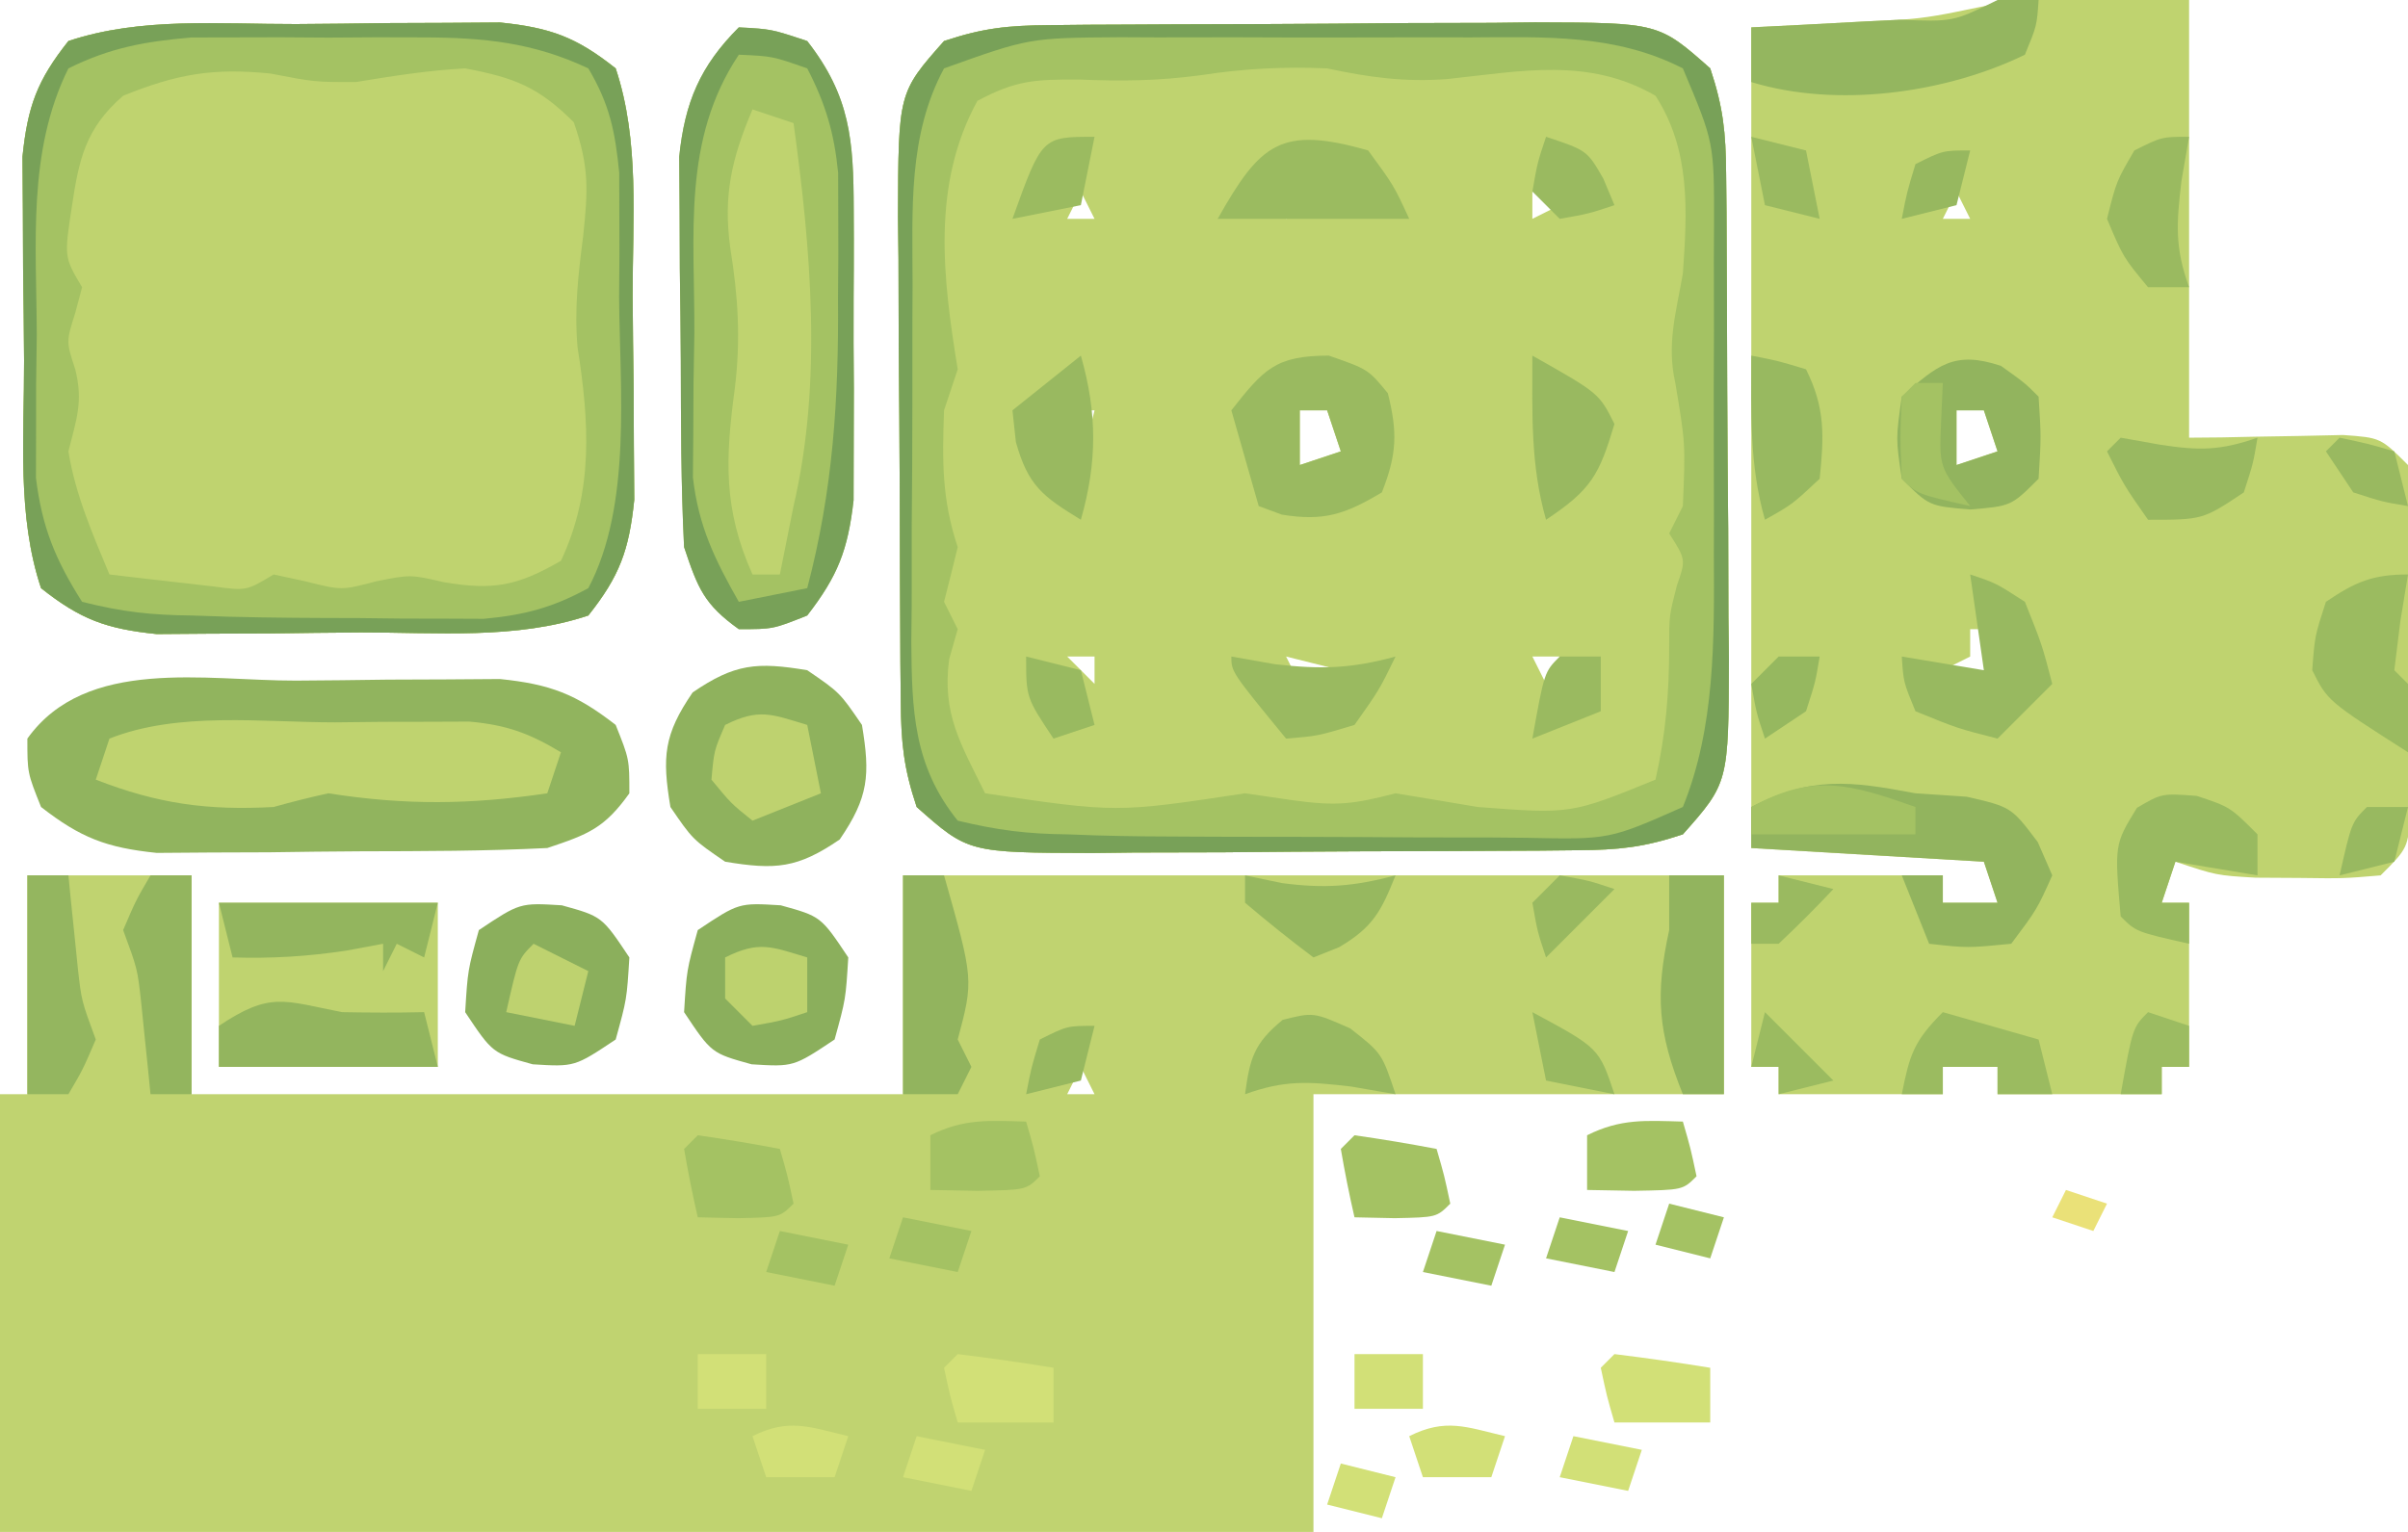 <?xml version="1.0" encoding="UTF-8"?>
<svg version="1.1" xmlns="http://www.w3.org/2000/svg" width="176" height="112">
<path d="M0 0 C3.96 0 7.92 0 12 0 C12 5.28 12 10.56 12 16 C29.16 16 46.32 16 64 16 C64 10.72 64 5.44 64 0 C84 0 104 0 124 0 C124 5.28 124 10.56 124 16 C114 16 104 16 94 16 C94 26.56 94 37.12 94 48 C62.32 48 30.64 48 -2 48 C-2 37.44 -2 26.88 -2 16 C-1.34 16 -0.68 16 0 16 C0 10.72 0 5.44 0 0 Z M77 14 C76.67 14.66 76.34 15.32 76 16 C76.66 16 77.32 16 78 16 C77.67 15.34 77.34 14.68 77 14 Z " fill="#C0D370" transform="translate(2,64)"/>
<path d="M0 0 C1.417 -0.014 1.417 -0.014 2.863 -0.029 C4.391 -0.035 4.391 -0.035 5.95 -0.042 C6.999 -0.048 8.048 -0.053 9.129 -0.059 C11.35 -0.069 13.571 -0.075 15.792 -0.079 C19.187 -0.089 22.582 -0.12 25.977 -0.151 C28.135 -0.158 30.292 -0.163 32.45 -0.167 C33.464 -0.179 34.479 -0.192 35.525 -0.204 C44.564 -0.176 44.564 -0.176 48.333 3.161 C49.287 6.024 49.469 7.855 49.494 10.829 C49.503 11.773 49.513 12.718 49.523 13.691 C49.527 14.71 49.531 15.729 49.536 16.778 C49.541 17.828 49.547 18.877 49.553 19.958 C49.562 22.179 49.569 24.4 49.573 26.621 C49.582 30.016 49.613 33.411 49.645 36.806 C49.652 38.963 49.657 41.121 49.661 43.278 C49.673 44.293 49.685 45.308 49.698 46.353 C49.67 55.393 49.67 55.393 46.333 59.161 C43.47 60.115 41.639 60.298 38.665 60.322 C37.248 60.337 37.248 60.337 35.803 60.351 C34.784 60.356 33.765 60.36 32.715 60.364 C31.141 60.373 31.141 60.373 29.536 60.382 C27.315 60.391 25.094 60.398 22.873 60.401 C19.478 60.411 16.083 60.442 12.688 60.474 C10.53 60.48 8.373 60.485 6.215 60.489 C4.693 60.508 4.693 60.508 3.14 60.527 C-5.899 60.498 -5.899 60.498 -9.667 57.161 C-10.622 54.299 -10.804 52.467 -10.829 49.494 C-10.843 48.077 -10.843 48.077 -10.858 46.631 C-10.862 45.612 -10.866 44.594 -10.871 43.544 C-10.876 42.495 -10.882 41.445 -10.888 40.364 C-10.897 38.143 -10.904 35.923 -10.908 33.702 C-10.917 30.306 -10.948 26.912 -10.98 23.517 C-10.987 21.359 -10.992 19.202 -10.996 17.044 C-11.008 16.029 -11.02 15.014 -11.033 13.969 C-11.004 4.929 -11.004 4.929 -7.667 1.161 C-4.805 0.207 -2.974 0.024 0 0 Z M2.333 12.161 C2.003 12.821 1.673 13.481 1.333 14.161 C1.993 14.161 2.653 14.161 3.333 14.161 C3.003 13.501 2.673 12.841 2.333 12.161 Z M18.333 12.161 C18.003 12.821 17.673 13.481 17.333 14.161 C18.653 13.831 19.973 13.501 21.333 13.161 C20.343 12.831 19.353 12.501 18.333 12.161 Z M35.333 12.161 C35.333 12.821 35.333 13.481 35.333 14.161 C35.993 13.831 36.653 13.501 37.333 13.161 C36.673 12.831 36.013 12.501 35.333 12.161 Z M2.333 28.161 C2.333 29.481 2.333 30.801 2.333 32.161 C2.663 30.841 2.993 29.521 3.333 28.161 C3.003 28.161 2.673 28.161 2.333 28.161 Z M18.333 28.161 C18.333 29.481 18.333 30.801 18.333 32.161 C19.323 31.831 20.313 31.501 21.333 31.161 C21.003 30.171 20.673 29.181 20.333 28.161 C19.673 28.161 19.013 28.161 18.333 28.161 Z M35.333 28.161 C35.663 29.481 35.993 30.801 36.333 32.161 C36.333 30.841 36.333 29.521 36.333 28.161 C36.003 28.161 35.673 28.161 35.333 28.161 Z M1.333 46.161 C1.993 46.821 2.653 47.481 3.333 48.161 C3.333 47.501 3.333 46.841 3.333 46.161 C2.673 46.161 2.013 46.161 1.333 46.161 Z M17.333 46.161 C17.663 46.821 17.993 47.481 18.333 48.161 C19.323 47.831 20.313 47.501 21.333 47.161 C20.013 46.831 18.693 46.501 17.333 46.161 Z M35.333 46.161 C35.663 46.821 35.993 47.481 36.333 48.161 C36.663 47.501 36.993 46.841 37.333 46.161 C36.673 46.161 36.013 46.161 35.333 46.161 Z " fill="#BFD36F" transform="translate(76.667,1.839)"/>
<path d="M0 0 C1.932 0.017 1.932 0.017 3.902 0.035 C5.193 0.044 6.483 0.053 7.812 0.062 C8.812 0.074 9.811 0.086 10.84 0.098 C10.84 10.764 10.84 21.431 10.84 32.098 C12.423 32.098 14.007 32.068 15.59 32.027 C16.662 32.009 17.735 31.991 18.84 31.973 C20.449 31.938 20.449 31.938 22.09 31.902 C24.84 32.098 24.84 32.098 26.84 34.098 C27.035 36.777 27.035 36.777 26.965 39.973 C26.947 41.022 26.929 42.071 26.91 43.152 C26.887 44.124 26.864 45.096 26.84 46.098 C26.84 48.413 26.855 50.728 26.91 53.043 C26.928 54.092 26.946 55.142 26.965 56.223 C26.988 57.277 27.011 58.332 27.035 59.418 C26.84 62.098 26.84 62.098 24.84 64.098 C22.125 64.328 22.125 64.328 18.902 64.285 C17.841 64.279 16.781 64.272 15.688 64.266 C12.84 64.098 12.84 64.098 9.84 63.098 C9.51 64.088 9.18 65.078 8.84 66.098 C9.5 66.098 10.16 66.098 10.84 66.098 C10.84 70.058 10.84 74.018 10.84 78.098 C10.18 78.098 9.52 78.098 8.84 78.098 C8.84 78.758 8.84 79.418 8.84 80.098 C4.88 80.098 0.92 80.098 -3.16 80.098 C-3.16 79.438 -3.16 78.778 -3.16 78.098 C-4.48 78.098 -5.8 78.098 -7.16 78.098 C-7.16 78.758 -7.16 79.418 -7.16 80.098 C-11.12 80.098 -15.08 80.098 -19.16 80.098 C-19.16 79.438 -19.16 78.778 -19.16 78.098 C-19.82 78.098 -20.48 78.098 -21.16 78.098 C-21.16 74.138 -21.16 70.178 -21.16 66.098 C-20.5 66.098 -19.84 66.098 -19.16 66.098 C-19.16 65.438 -19.16 64.778 -19.16 64.098 C-15.2 64.098 -11.24 64.098 -7.16 64.098 C-7.16 64.758 -7.16 65.418 -7.16 66.098 C-5.84 66.098 -4.52 66.098 -3.16 66.098 C-3.49 65.108 -3.82 64.118 -4.16 63.098 C-9.77 62.768 -15.38 62.438 -21.16 62.098 C-21.16 42.098 -21.16 22.098 -21.16 2.098 C-19.337 2.007 -19.337 2.007 -17.477 1.914 C-15.892 1.83 -14.307 1.745 -12.723 1.66 C-11.92 1.621 -11.118 1.582 -10.291 1.541 C-6.492 1.333 -3.552 0.11 0 0 Z M-6.16 14.098 C-6.49 14.758 -6.82 15.418 -7.16 16.098 C-6.5 16.098 -5.84 16.098 -5.16 16.098 C-5.49 15.438 -5.82 14.778 -6.16 14.098 Z M-6.16 30.098 C-6.16 31.418 -6.16 32.738 -6.16 34.098 C-5.17 33.768 -4.18 33.438 -3.16 33.098 C-3.49 32.108 -3.82 31.118 -4.16 30.098 C-4.82 30.098 -5.48 30.098 -6.16 30.098 Z M-5.16 46.098 C-5.16 46.758 -5.16 47.418 -5.16 48.098 C-6.15 48.593 -6.15 48.593 -7.16 49.098 C-5.84 49.098 -4.52 49.098 -3.16 49.098 C-3.49 48.108 -3.82 47.118 -4.16 46.098 C-4.49 46.098 -4.82 46.098 -5.16 46.098 Z " fill="#BFD36F" transform="translate(149.16,-0.098)"/>
<path d="M0 0 C2.237 -0.01 4.472 -0.041 6.708 -0.072 C8.137 -0.079 9.565 -0.084 10.994 -0.088 C12.289 -0.097 13.584 -0.107 14.919 -0.116 C18.607 0.264 20.489 0.949 23.376 3.24 C25.148 8.555 24.602 14.298 24.617 19.864 C24.626 22.1 24.657 24.336 24.689 26.572 C24.695 28.001 24.701 29.429 24.705 30.857 C24.719 32.8 24.719 32.8 24.733 34.783 C24.353 38.47 23.667 40.353 21.376 43.24 C16.062 45.012 10.319 44.466 4.753 44.48 C2.516 44.49 0.281 44.521 -1.956 44.553 C-3.384 44.559 -4.812 44.565 -6.241 44.568 C-7.536 44.578 -8.831 44.587 -10.166 44.597 C-13.854 44.217 -15.736 43.531 -18.624 41.24 C-20.395 35.926 -19.849 30.183 -19.864 24.617 C-19.873 22.38 -19.905 20.145 -19.936 17.908 C-19.943 16.48 -19.948 15.051 -19.952 13.623 C-19.961 12.328 -19.97 11.032 -19.98 9.698 C-19.6 6.01 -18.914 4.128 -16.624 1.24 C-11.309 -0.531 -5.566 0.015 0 0 Z " fill="#BFD36F" transform="translate(21.624,1.76)"/>
<path d="M0 0 C1.417 -0.014 1.417 -0.014 2.863 -0.029 C4.391 -0.035 4.391 -0.035 5.95 -0.042 C6.999 -0.048 8.048 -0.053 9.129 -0.059 C11.35 -0.069 13.571 -0.075 15.792 -0.079 C19.187 -0.089 22.582 -0.12 25.977 -0.151 C28.135 -0.158 30.292 -0.163 32.45 -0.167 C33.464 -0.179 34.479 -0.192 35.525 -0.204 C44.564 -0.176 44.564 -0.176 48.333 3.161 C49.287 6.024 49.469 7.855 49.494 10.829 C49.503 11.773 49.513 12.718 49.523 13.691 C49.527 14.71 49.531 15.729 49.536 16.778 C49.541 17.828 49.547 18.877 49.553 19.958 C49.562 22.179 49.569 24.4 49.573 26.621 C49.582 30.016 49.613 33.411 49.645 36.806 C49.652 38.963 49.657 41.121 49.661 43.278 C49.673 44.293 49.685 45.308 49.698 46.353 C49.67 55.393 49.67 55.393 46.333 59.161 C43.47 60.115 41.639 60.298 38.665 60.322 C37.248 60.337 37.248 60.337 35.803 60.351 C34.784 60.356 33.765 60.36 32.715 60.364 C31.141 60.373 31.141 60.373 29.536 60.382 C27.315 60.391 25.094 60.398 22.873 60.401 C19.478 60.411 16.083 60.442 12.688 60.474 C10.53 60.48 8.373 60.485 6.215 60.489 C4.693 60.508 4.693 60.508 3.14 60.527 C-5.899 60.498 -5.899 60.498 -9.667 57.161 C-10.622 54.299 -10.804 52.467 -10.829 49.494 C-10.843 48.077 -10.843 48.077 -10.858 46.631 C-10.862 45.612 -10.866 44.594 -10.871 43.544 C-10.876 42.495 -10.882 41.445 -10.888 40.364 C-10.897 38.143 -10.904 35.923 -10.908 33.702 C-10.917 30.306 -10.948 26.912 -10.98 23.517 C-10.987 21.359 -10.992 19.202 -10.996 17.044 C-11.008 16.029 -11.02 15.014 -11.033 13.969 C-11.004 4.929 -11.004 4.929 -7.667 1.161 C-4.805 0.207 -2.974 0.024 0 0 Z M11.083 3.661 C7.931 4.081 5.293 4.108 2.145 3.974 C-1.015 3.969 -2.403 4.019 -5.23 5.536 C-8.592 11.675 -7.759 18.475 -6.667 25.161 C-6.997 26.151 -7.327 27.141 -7.667 28.161 C-7.799 31.845 -7.837 34.652 -6.667 38.161 C-6.991 39.497 -7.324 40.83 -7.667 42.161 C-7.337 42.821 -7.007 43.481 -6.667 44.161 C-6.874 44.883 -7.08 45.605 -7.292 46.349 C-7.829 50.37 -6.438 52.55 -4.667 56.161 C4.917 57.587 4.917 57.587 14.333 56.161 C15.467 56.326 16.601 56.491 17.77 56.661 C21.062 57.123 22.289 56.946 25.333 56.161 C27.334 56.487 29.334 56.822 31.333 57.161 C38.157 57.683 38.157 57.683 44.333 55.161 C45.078 51.869 45.333 48.844 45.333 45.474 C45.333 43.161 45.333 43.161 45.895 40.974 C46.559 39.077 46.559 39.077 45.333 37.161 C45.828 36.171 45.828 36.171 46.333 35.161 C46.524 30.584 46.524 30.584 45.77 26.099 C45.142 23.315 45.847 20.964 46.333 18.161 C46.657 13.568 46.906 9.138 44.333 5.161 C39.447 2.333 34.547 3.364 29.168 3.935 C26.044 4.184 23.389 3.816 20.333 3.161 C17.127 3.025 14.257 3.173 11.083 3.661 Z " fill="#A4C263" transform="translate(76.667,1.839)"/>
<path d="M0 0 C2.237 -0.01 4.472 -0.041 6.708 -0.072 C8.137 -0.079 9.565 -0.084 10.994 -0.088 C12.289 -0.097 13.584 -0.107 14.919 -0.116 C18.607 0.264 20.489 0.949 23.376 3.24 C25.148 8.555 24.602 14.298 24.617 19.864 C24.626 22.1 24.657 24.336 24.689 26.572 C24.695 28.001 24.701 29.429 24.705 30.857 C24.719 32.8 24.719 32.8 24.733 34.783 C24.353 38.47 23.667 40.353 21.376 43.24 C16.062 45.012 10.319 44.466 4.753 44.48 C2.516 44.49 0.281 44.521 -1.956 44.553 C-3.384 44.559 -4.812 44.565 -6.241 44.568 C-7.536 44.578 -8.831 44.587 -10.166 44.597 C-13.854 44.217 -15.736 43.531 -18.624 41.24 C-20.395 35.926 -19.849 30.183 -19.864 24.617 C-19.873 22.38 -19.905 20.145 -19.936 17.908 C-19.943 16.48 -19.948 15.051 -19.952 13.623 C-19.961 12.328 -19.97 11.032 -19.98 9.698 C-19.6 6.01 -18.914 4.128 -16.624 1.24 C-11.309 -0.531 -5.566 0.015 0 0 Z M-12.624 5.24 C-15.375 7.625 -15.856 9.883 -16.374 13.365 C-16.937 17.033 -16.937 17.033 -15.624 19.24 C-15.789 19.859 -15.954 20.478 -16.124 21.115 C-16.79 23.222 -16.79 23.222 -16.124 25.24 C-15.53 27.616 -16.038 28.896 -16.624 31.24 C-16.111 34.415 -14.857 37.281 -13.624 40.24 C-11.999 40.435 -10.374 40.621 -8.749 40.803 C-7.844 40.907 -6.939 41.012 -6.006 41.119 C-3.607 41.437 -3.607 41.437 -1.624 40.24 C-0.86 40.405 -0.097 40.57 0.689 40.74 C3.347 41.407 3.347 41.407 5.876 40.74 C8.376 40.24 8.376 40.24 10.814 40.803 C14.427 41.42 16.189 41.082 19.376 39.24 C21.781 34.137 21.438 29.062 20.591 23.639 C20.339 20.825 20.645 18.29 21.001 15.49 C21.357 12.104 21.446 10.442 20.314 7.178 C17.731 4.595 15.973 3.919 12.376 3.24 C9.65 3.385 7.082 3.797 4.376 4.24 C1.376 4.24 1.376 4.24 -1.874 3.615 C-6.092 3.193 -8.705 3.658 -12.624 5.24 Z " fill="#A4C263" transform="translate(21.624,1.76)"/>
<path d="M0 0 C2.237 -0.01 4.472 -0.041 6.708 -0.072 C8.137 -0.079 9.565 -0.084 10.994 -0.088 C12.289 -0.097 13.584 -0.107 14.919 -0.116 C18.599 0.263 20.477 0.983 23.376 3.24 C24.376 5.74 24.376 5.74 24.376 8.24 C22.563 10.779 21.392 11.235 18.376 12.24 C13.838 12.469 9.297 12.469 4.753 12.48 C2.516 12.49 0.281 12.521 -1.956 12.553 C-3.384 12.559 -4.812 12.565 -6.241 12.568 C-7.536 12.578 -8.831 12.587 -10.166 12.597 C-13.846 12.217 -15.724 11.497 -18.624 9.24 C-19.624 6.74 -19.624 6.74 -19.624 4.24 C-15.329 -1.771 -6.574 0.017 0 0 Z " fill="#91B45E" transform="translate(21.624,49.76)"/>
<path d="M0 0 C2.375 0.125 2.375 0.125 5 1 C8.156 5.038 8.385 8.273 8.398 13.312 C8.403 14.35 8.403 14.35 8.407 15.407 C8.409 16.863 8.404 18.319 8.391 19.774 C8.375 21.993 8.391 24.211 8.41 26.43 C8.408 27.849 8.404 29.268 8.398 30.688 C8.395 31.97 8.392 33.253 8.388 34.574 C7.975 38.218 7.232 40.12 5 43 C2.5 44 2.5 44 0 44 C-2.538 42.187 -2.995 41.015 -4 38 C-4.229 33.461 -4.228 28.92 -4.24 24.376 C-4.25 22.14 -4.281 19.904 -4.312 17.668 C-4.319 16.24 -4.324 14.811 -4.328 13.383 C-4.337 12.087 -4.347 10.792 -4.356 9.458 C-3.948 5.493 -2.837 2.837 0 0 Z " fill="#A4C263" transform="translate(54,2)"/>
<path d="M0 0 C1.417 -0.014 1.417 -0.014 2.863 -0.029 C4.391 -0.035 4.391 -0.035 5.95 -0.042 C6.999 -0.048 8.048 -0.053 9.129 -0.059 C11.35 -0.069 13.571 -0.075 15.792 -0.079 C19.187 -0.089 22.582 -0.12 25.977 -0.151 C28.135 -0.158 30.292 -0.163 32.45 -0.167 C33.464 -0.179 34.479 -0.192 35.525 -0.204 C44.564 -0.176 44.564 -0.176 48.333 3.161 C49.287 6.024 49.469 7.855 49.494 10.829 C49.503 11.773 49.513 12.718 49.523 13.691 C49.527 14.71 49.531 15.729 49.536 16.778 C49.541 17.828 49.547 18.877 49.553 19.958 C49.562 22.179 49.569 24.4 49.573 26.621 C49.582 30.016 49.613 33.411 49.645 36.806 C49.652 38.963 49.657 41.121 49.661 43.278 C49.673 44.293 49.685 45.308 49.698 46.353 C49.67 55.393 49.67 55.393 46.333 59.161 C43.47 60.115 41.639 60.298 38.665 60.322 C37.248 60.337 37.248 60.337 35.803 60.351 C34.784 60.356 33.765 60.36 32.715 60.364 C31.141 60.373 31.141 60.373 29.536 60.382 C27.315 60.391 25.094 60.398 22.873 60.401 C19.478 60.411 16.083 60.442 12.688 60.474 C10.53 60.48 8.373 60.485 6.215 60.489 C4.693 60.508 4.693 60.508 3.14 60.527 C-5.899 60.498 -5.899 60.498 -9.667 57.161 C-10.622 54.299 -10.804 52.467 -10.829 49.494 C-10.843 48.077 -10.843 48.077 -10.858 46.631 C-10.862 45.612 -10.866 44.594 -10.871 43.544 C-10.876 42.495 -10.882 41.445 -10.888 40.364 C-10.897 38.143 -10.904 35.923 -10.908 33.702 C-10.917 30.306 -10.948 26.912 -10.98 23.517 C-10.987 21.359 -10.992 19.202 -10.996 17.044 C-11.008 16.029 -11.02 15.014 -11.033 13.969 C-11.004 4.929 -11.004 4.929 -7.667 1.161 C-4.805 0.207 -2.974 0.024 0 0 Z M-7.667 3.161 C-10.311 8.06 -9.974 13.505 -9.968 18.942 C-9.973 19.874 -9.977 20.806 -9.981 21.766 C-9.987 23.729 -9.988 25.692 -9.983 27.656 C-9.98 30.651 -10.003 33.646 -10.029 36.642 C-10.031 38.554 -10.032 40.467 -10.031 42.38 C-10.04 43.271 -10.049 44.161 -10.059 45.079 C-10.022 50.056 -9.916 54.134 -6.667 58.161 C-3.747 58.862 -1.609 59.131 1.333 59.161 C2.066 59.187 2.799 59.214 3.554 59.241 C5.933 59.309 8.308 59.326 10.688 59.329 C11.553 59.332 12.417 59.336 13.308 59.339 C15.123 59.344 16.937 59.347 18.751 59.346 C21.523 59.349 24.294 59.367 27.065 59.386 C28.835 59.389 30.605 59.391 32.375 59.392 C33.2 59.399 34.024 59.406 34.873 59.413 C40.963 59.543 40.963 59.543 46.333 57.161 C48.699 51.339 48.629 44.9 48.598 38.708 C48.6 37.845 48.602 36.982 48.604 36.092 C48.605 34.284 48.602 32.475 48.593 30.667 C48.582 27.904 48.593 25.142 48.606 22.38 C48.605 20.614 48.602 18.849 48.598 17.083 C48.602 16.262 48.606 15.441 48.61 14.595 C48.622 8.59 48.622 8.59 46.333 3.161 C41.388 0.626 36.198 0.87 30.77 0.896 C29.861 0.894 28.951 0.892 28.014 0.89 C26.098 0.888 24.181 0.892 22.265 0.9 C19.342 0.911 16.42 0.9 13.497 0.888 C11.629 0.889 9.762 0.892 7.895 0.896 C6.592 0.889 6.592 0.889 5.262 0.883 C-1.433 0.927 -1.433 0.927 -7.667 3.161 Z " fill="#78A158" transform="translate(76.667,1.839)"/>
<path d="M0 0 C2.237 -0.01 4.472 -0.041 6.708 -0.072 C8.137 -0.079 9.565 -0.084 10.994 -0.088 C12.289 -0.097 13.584 -0.107 14.919 -0.116 C18.607 0.264 20.489 0.949 23.376 3.24 C25.148 8.555 24.602 14.298 24.617 19.864 C24.626 22.1 24.657 24.336 24.689 26.572 C24.695 28.001 24.701 29.429 24.705 30.857 C24.719 32.8 24.719 32.8 24.733 34.783 C24.353 38.47 23.667 40.353 21.376 43.24 C16.062 45.012 10.319 44.466 4.753 44.48 C2.516 44.49 0.281 44.521 -1.956 44.553 C-3.384 44.559 -4.812 44.565 -6.241 44.568 C-7.536 44.578 -8.831 44.587 -10.166 44.597 C-13.854 44.217 -15.736 43.531 -18.624 41.24 C-20.395 35.926 -19.849 30.183 -19.864 24.617 C-19.873 22.38 -19.905 20.145 -19.936 17.908 C-19.943 16.48 -19.948 15.051 -19.952 13.623 C-19.961 12.328 -19.97 11.032 -19.98 9.698 C-19.6 6.01 -18.914 4.128 -16.624 1.24 C-11.309 -0.531 -5.566 0.015 0 0 Z M-16.624 3.24 C-19.641 9.319 -18.954 16.11 -18.936 22.74 C-18.952 23.951 -18.968 25.161 -18.985 26.408 C-18.986 27.58 -18.986 28.752 -18.987 29.959 C-18.99 31.021 -18.993 32.082 -18.996 33.176 C-18.557 36.786 -17.57 39.177 -15.624 42.24 C-12.697 42.978 -10.59 43.21 -7.624 43.24 C-6.229 43.285 -6.229 43.285 -4.806 43.332 C-1.681 43.41 1.439 43.426 4.564 43.428 C5.631 43.44 6.697 43.452 7.796 43.465 C8.827 43.467 9.858 43.469 10.919 43.471 C12.312 43.477 12.312 43.477 13.733 43.483 C16.688 43.212 18.77 42.667 21.376 41.24 C24.575 35.193 23.675 26.623 23.626 19.99 C23.634 18.928 23.642 17.866 23.65 16.771 C23.646 15.232 23.646 15.232 23.642 13.662 C23.64 12.74 23.638 11.818 23.635 10.868 C23.338 7.851 22.932 5.859 21.376 3.24 C17.352 1.341 13.724 0.984 9.314 0.975 C8.187 0.972 7.061 0.969 5.9 0.967 C4.737 0.975 3.574 0.982 2.376 0.99 C0.632 0.979 0.632 0.979 -1.147 0.967 C-2.274 0.969 -3.4 0.972 -4.561 0.975 C-5.581 0.977 -6.6 0.979 -7.651 0.981 C-11.045 1.277 -13.557 1.723 -16.624 3.24 Z " fill="#78A158" transform="translate(21.624,1.76)"/>
<path d="M0 0 C5.28 0 10.56 0 16 0 C16 3.96 16 7.92 16 12 C10.72 12 5.44 12 0 12 C0 8.04 0 4.08 0 0 Z " fill="#BFD36F" transform="translate(16,66)"/>
<path d="M0 0 C2.375 1.625 2.375 1.625 4 4 C4.612 7.672 4.487 9.288 2.375 12.375 C-0.712 14.487 -2.328 14.612 -6 14 C-8.375 12.375 -8.375 12.375 -10 10 C-10.612 6.328 -10.487 4.712 -8.375 1.625 C-5.288 -0.487 -3.672 -0.612 0 0 Z " fill="#8FB25D" transform="translate(59,49)"/>
<path d="M0 0 C1.711 -0.018 1.711 -0.018 3.457 -0.037 C4.554 -0.039 5.651 -0.041 6.781 -0.043 C7.782 -0.047 8.783 -0.051 9.814 -0.055 C12.539 0.191 14.174 0.792 16.5 2.188 C16.17 3.178 15.84 4.168 15.5 5.188 C9.873 6.017 5.159 6.075 -0.5 5.188 C-1.843 5.481 -3.177 5.815 -4.5 6.188 C-9.336 6.456 -12.987 5.949 -17.5 4.188 C-17.17 3.197 -16.84 2.208 -16.5 1.188 C-11.467 -0.811 -5.317 0.003 0 0 Z " fill="#BFD36F" transform="translate(24.5,52.812)"/>
<path d="M0 0 C0.99 0.33 1.98 0.66 3 1 C4.265 10.171 5.126 19.915 3 29 C2.814 29.928 2.629 30.856 2.438 31.812 C2.293 32.534 2.149 33.256 2 34 C1.34 34 0.68 34 0 34 C-2.168 29.153 -1.974 25.482 -1.289 20.367 C-0.853 16.796 -1.052 13.675 -1.625 10.125 C-2.149 6.295 -1.527 3.592 0 0 Z " fill="#BFD36F" transform="translate(55,8)"/>
<path d="M0 0 C2.375 0.125 2.375 0.125 5 1 C8.156 5.038 8.385 8.273 8.398 13.312 C8.403 14.35 8.403 14.35 8.407 15.407 C8.409 16.863 8.404 18.319 8.391 19.774 C8.375 21.993 8.391 24.211 8.41 26.43 C8.408 27.849 8.404 29.268 8.398 30.688 C8.395 31.97 8.392 33.253 8.388 34.574 C7.975 38.218 7.232 40.12 5 43 C2.5 44 2.5 44 0 44 C-2.538 42.187 -2.995 41.015 -4 38 C-4.229 33.461 -4.228 28.92 -4.24 24.376 C-4.25 22.14 -4.281 19.904 -4.312 17.668 C-4.319 16.24 -4.324 14.811 -4.328 13.383 C-4.337 12.087 -4.347 10.792 -4.356 9.458 C-3.948 5.493 -2.837 2.837 0 0 Z M0 2 C-4.152 8.228 -3.219 15.112 -3.25 22.375 C-3.271 23.594 -3.291 24.814 -3.312 26.07 C-3.318 27.251 -3.323 28.432 -3.328 29.648 C-3.337 30.723 -3.347 31.797 -3.356 32.904 C-2.946 36.468 -1.762 38.9 0 42 C2.475 41.505 2.475 41.505 5 41 C6.895 33.81 7.305 27.168 7.25 19.75 C7.258 18.688 7.265 17.626 7.273 16.531 C7.271 15.505 7.268 14.479 7.266 13.422 C7.263 12.5 7.261 11.578 7.259 10.628 C6.973 7.724 6.343 5.589 5 3 C2.452 2.106 2.452 2.106 0 2 Z " fill="#78A158" transform="translate(54,2)"/>
<path d="M0 0 C1.238 0.083 2.475 0.165 3.75 0.25 C7 1 7 1 8.938 3.562 C9.288 4.367 9.639 5.171 10 6 C8.875 8.5 8.875 8.5 7 11 C3.812 11.312 3.812 11.312 1 11 C0.34 9.35 -0.32 7.7 -1 6 C-0.01 6 0.98 6 2 6 C2 6.66 2 7.32 2 8 C3.32 8 4.64 8 6 8 C5.67 7.01 5.34 6.02 5 5 C-0.61 4.67 -6.22 4.34 -12 4 C-12 3.01 -12 2.02 -12 1 C-7.619 -1.257 -4.775 -0.906 0 0 Z " fill="#92B45E" transform="translate(140,58)"/>
<path d="M0 0 C2.938 0.812 2.938 0.812 4.938 3.812 C4.75 6.875 4.75 6.875 3.938 9.812 C0.938 11.812 0.938 11.812 -2.125 11.625 C-5.062 10.812 -5.062 10.812 -7.062 7.812 C-6.875 4.75 -6.875 4.75 -6.062 1.812 C-3.062 -0.188 -3.062 -0.188 0 0 Z " fill="#8BAF5C" transform="translate(57.062,66.188)"/>
<path d="M0 0 C2.938 0.812 2.938 0.812 4.938 3.812 C4.75 6.875 4.75 6.875 3.938 9.812 C0.938 11.812 0.938 11.812 -2.125 11.625 C-5.062 10.812 -5.062 10.812 -7.062 7.812 C-6.875 4.75 -6.875 4.75 -6.062 1.812 C-3.062 -0.188 -3.062 -0.188 0 0 Z " fill="#8BAF5C" transform="translate(41.062,66.188)"/>
<path d="M0 0 C2.875 1 2.875 1 4.312 2.75 C5.034 5.635 4.971 7.225 3.875 10 C1.19 11.596 -0.339 12.127 -3.438 11.625 C-3.994 11.419 -4.551 11.213 -5.125 11 C-5.785 8.69 -6.445 6.38 -7.125 4 C-4.765 1.004 -3.913 0 0 0 Z M-2.125 4 C-2.125 5.32 -2.125 6.64 -2.125 8 C-1.135 7.67 -0.145 7.34 0.875 7 C0.545 6.01 0.215 5.02 -0.125 4 C-0.785 4 -1.445 4 -2.125 4 Z " fill="#9ABA60" transform="translate(97.125,26)"/>
<path d="M0 0 C0.99 0 1.98 0 3 0 C2.875 1.875 2.875 1.875 2 4 C-3.81 6.831 -11.763 7.911 -18 6 C-18 4.68 -18 3.36 -18 2 C-16.177 1.909 -16.177 1.909 -14.316 1.816 C-12.732 1.732 -11.147 1.647 -9.562 1.562 C-8.76 1.523 -7.958 1.484 -7.131 1.443 C-3.248 1.595 -3.248 1.595 0 0 Z " fill="#94B65F" transform="translate(146,0)"/>
<path d="M0 0 C1.75 1.25 1.75 1.25 2.75 2.25 C2.938 5.188 2.938 5.188 2.75 8.25 C0.75 10.25 0.75 10.25 -2.25 10.5 C-5.25 10.25 -5.25 10.25 -7.25 8.25 C-7.688 5.312 -7.688 5.312 -7.25 2.25 C-4.648 -0.063 -3.411 -1.137 0 0 Z M-3.25 3.25 C-3.25 4.57 -3.25 5.89 -3.25 7.25 C-2.26 6.92 -1.27 6.59 -0.25 6.25 C-0.58 5.26 -0.91 4.27 -1.25 3.25 C-1.91 3.25 -2.57 3.25 -3.25 3.25 Z " fill="#92B45E" transform="translate(146.25,26.75)"/>
<path d="M0 0 C1.875 0.625 1.875 0.625 4 2 C5.25 5.125 5.25 5.125 6 8 C4.68 9.32 3.36 10.64 2 12 C-0.938 11.25 -0.938 11.25 -4 10 C-4.875 7.875 -4.875 7.875 -5 6 C-2.03 6.495 -2.03 6.495 1 7 C0.67 4.69 0.34 2.38 0 0 Z " fill="#98B960" transform="translate(144,42)"/>
<path d="M0 0 C1.32 0 2.64 0 4 0 C4 5.28 4 10.56 4 16 C3.01 16 2.02 16 1 16 C-0.827 11.486 -1.029 8.733 0 4 C0 2.68 0 1.36 0 0 Z " fill="#92B45E" transform="translate(122,64)"/>
<path d="M0 0 C2 0.037 4.001 0.048 6 0 C6.33 1.32 6.66 2.64 7 4 C1.72 4 -3.56 4 -9 4 C-9 3.01 -9 2.02 -9 1 C-5.238 -1.508 -4.297 -0.843 0 0 Z " fill="#93B55E" transform="translate(25,74)"/>
<path d="M0 0 C0.99 0 1.98 0 3 0 C5.164 7.637 5.164 7.637 4 12 C4.33 12.66 4.66 13.32 5 14 C4.67 14.66 4.34 15.32 4 16 C2.68 16 1.36 16 0 16 C0 10.72 0 5.44 0 0 Z " fill="#92B45E" transform="translate(66,64)"/>
<path d="M0 0 C0.99 0 1.98 0 3 0 C3.061 0.615 3.121 1.23 3.184 1.863 C3.267 2.672 3.351 3.48 3.438 4.312 C3.519 5.113 3.6 5.914 3.684 6.738 C3.953 9.161 3.953 9.161 5 12 C4.062 14.188 4.062 14.188 3 16 C2.01 16 1.02 16 0 16 C0 10.72 0 5.44 0 0 Z " fill="#94B65F" transform="translate(2,64)"/>
<path d="M0 0 C2.438 0.812 2.438 0.812 4.438 2.812 C4.438 3.803 4.438 4.793 4.438 5.812 C1.468 5.317 1.468 5.317 -1.562 4.812 C-1.893 5.803 -2.223 6.793 -2.562 7.812 C-1.903 7.812 -1.242 7.812 -0.562 7.812 C-0.562 8.803 -0.562 9.793 -0.562 10.812 C-4.438 9.938 -4.438 9.938 -5.562 8.812 C-6.019 3.558 -6.019 3.558 -4.375 0.875 C-2.562 -0.188 -2.562 -0.188 0 0 Z " fill="#99BA60" transform="translate(160.562,58.188)"/>
<path d="M0 0 C5.28 0 10.56 0 16 0 C15.67 1.32 15.34 2.64 15 4 C14.34 3.67 13.68 3.34 13 3 C12.67 3.66 12.34 4.32 12 5 C12 4.34 12 3.68 12 3 C11.113 3.165 10.226 3.33 9.312 3.5 C6.464 3.93 3.87 4.084 1 4 C0.67 2.68 0.34 1.36 0 0 Z " fill="#93B55E" transform="translate(16,66)"/>
<path d="M0 0 C0.99 0 1.98 0 3 0 C3 5.28 3 10.56 3 16 C2.01 16 1.02 16 0 16 C-0.061 15.385 -0.121 14.77 -0.184 14.137 C-0.267 13.328 -0.351 12.52 -0.438 11.688 C-0.519 10.887 -0.6 10.086 -0.684 9.262 C-0.953 6.839 -0.953 6.839 -2 4 C-1.062 1.812 -1.062 1.812 0 0 Z " fill="#93B55E" transform="translate(11,64)"/>
<path d="M0 0 C-0.186 1.134 -0.371 2.269 -0.562 3.438 C-0.779 5.201 -0.779 5.201 -1 7 C-0.67 7.33 -0.34 7.66 0 8 C0.041 9.666 0.043 11.334 0 13 C-5.875 9.25 -5.875 9.25 -7 7 C-6.812 4.5 -6.812 4.5 -6 2 C-3.849 0.543 -2.597 0 0 0 Z " fill="#9BBB60" transform="translate(176,42)"/>
<path d="M0 0 C1.875 2.562 1.875 2.562 3 5 C-1.667 5 -6.333 5 -11 5 C-7.879 -0.533 -6.387 -1.825 0 0 Z " fill="#9BBB60" transform="translate(100,11)"/>
<path d="M0 0 C0.33 1.65 0.66 3.3 1 5 C-0.65 5.66 -2.3 6.32 -4 7 C-5.562 5.75 -5.562 5.75 -7 4 C-6.812 1.875 -6.812 1.875 -6 0 C-3.509 -1.245 -2.589 -0.777 0 0 Z " fill="#BED26F" transform="translate(59,53)"/>
<path d="M0 0 C-0.186 1.073 -0.371 2.145 -0.562 3.25 C-0.93 6.404 -1.045 8.098 0 11 C-0.99 11 -1.98 11 -3 11 C-4.812 8.812 -4.812 8.812 -6 6 C-5.312 3.25 -5.312 3.25 -4 1 C-2 0 -2 0 0 0 Z " fill="#9ABA60" transform="translate(160,10)"/>
<path d="M0 0 C1.052 0.186 2.104 0.371 3.188 0.562 C6.571 0.951 8.764 0.882 12 0 C10.812 2.438 10.812 2.438 9 5 C6.312 5.812 6.312 5.812 4 6 C0 1.125 0 1.125 0 0 Z " fill="#9ABA60" transform="translate(90,48)"/>
<path d="M0 0 C1.938 0.375 1.938 0.375 4 1 C5.414 3.829 5.319 5.874 5 9 C3 10.875 3 10.875 1 12 C-0.153 7.963 0 4.19 0 0 Z " fill="#98B960" transform="translate(128,26)"/>
<path d="M0 0 C2.007 0.287 4.009 0.619 6 1 C6.562 2.938 6.562 2.938 7 5 C6 6 6 6 2.938 6.062 C1.968 6.042 0.999 6.021 0 6 C-0.382 4.344 -0.714 2.675 -1 1 C-0.67 0.67 -0.34 0.34 0 0 Z " fill="#A4C263" transform="translate(99,83)"/>
<path d="M0 0 C2.007 0.287 4.009 0.619 6 1 C6.562 2.938 6.562 2.938 7 5 C6 6 6 6 2.938 6.062 C1.968 6.042 0.999 6.021 0 6 C-0.382 4.344 -0.714 2.675 -1 1 C-0.67 0.67 -0.34 0.34 0 0 Z " fill="#A4C263" transform="translate(51,83)"/>
<path d="M0 0 C2.31 0.66 4.62 1.32 7 2 C7.33 3.32 7.66 4.64 8 6 C6.68 6 5.36 6 4 6 C4 5.34 4 4.68 4 4 C2.68 4 1.36 4 0 4 C0 4.66 0 5.32 0 6 C-0.99 6 -1.98 6 -3 6 C-2.427 3.133 -2.139 2.139 0 0 Z " fill="#9BBB60" transform="translate(142,74)"/>
<path d="M0 0 C0.928 0.165 1.856 0.33 2.812 0.5 C5.746 0.96 7.257 0.949 10 0 C9.688 1.875 9.688 1.875 9 4 C6 6 6 6 2 6 C0.25 3.5 0.25 3.5 -1 1 C-0.67 0.67 -0.34 0.34 0 0 Z " fill="#99B960" transform="translate(155,32)"/>
<path d="M0 0 C4.875 2.75 4.875 2.75 6 5 C4.883 8.724 4.327 9.782 1 12 C-0.153 7.963 0 4.19 0 0 Z " fill="#99B960" transform="translate(112,26)"/>
<path d="M0 0 C1.201 4.205 1.201 7.795 0 12 C-2.784 10.294 -3.854 9.524 -4.75 6.312 C-4.832 5.549 -4.915 4.786 -5 4 C-3.35 2.68 -1.7 1.36 0 0 Z " fill="#99B960" transform="translate(79,26)"/>
<path d="M0 0 C2.339 0.287 4.674 0.619 7 1 C7 2.32 7 3.64 7 5 C4.69 5 2.38 5 0 5 C-0.562 3.062 -0.562 3.062 -1 1 C-0.67 0.67 -0.34 0.34 0 0 Z " fill="#D2E077" transform="translate(118,99)"/>
<path d="M0 0 C2.339 0.287 4.674 0.619 7 1 C7 2.32 7 3.64 7 5 C4.69 5 2.38 5 0 5 C-0.562 3.062 -0.562 3.062 -1 1 C-0.67 0.67 -0.34 0.34 0 0 Z " fill="#D2E077" transform="translate(70,99)"/>
<path d="M0 0 C0.562 1.938 0.562 1.938 1 4 C0 5 0 5 -3.562 5.062 C-4.697 5.042 -5.831 5.021 -7 5 C-7 3.68 -7 2.36 -7 1 C-4.537 -0.231 -2.72 -0.072 0 0 Z " fill="#A4C263" transform="translate(123,82)"/>
<path d="M0 0 C0.562 1.938 0.562 1.938 1 4 C0 5 0 5 -3.562 5.062 C-4.697 5.042 -5.831 5.021 -7 5 C-7 3.68 -7 2.36 -7 1 C-4.537 -0.231 -2.72 -0.072 0 0 Z " fill="#A4C263" transform="translate(75,82)"/>
<path d="M0 0 C2.312 1.812 2.312 1.812 3.312 4.812 C1.704 4.534 1.704 4.534 0.062 4.25 C-3.091 3.882 -4.786 3.768 -7.688 4.812 C-7.335 2.172 -7.03 1.094 -4.938 -0.625 C-2.688 -1.188 -2.688 -1.188 0 0 Z " fill="#98B960" transform="translate(98.688,75.188)"/>
<path d="M0 0 C0.887 0.186 1.774 0.371 2.688 0.562 C5.852 0.98 7.948 0.808 11 0 C9.951 2.622 9.351 3.794 6.875 5.25 C6.256 5.497 5.638 5.745 5 6 C3.293 4.719 1.626 3.382 0 2 C0 1.34 0 0.68 0 0 Z " fill="#97B85F" transform="translate(91,64)"/>
<path d="M0 0 C0 0.66 0 1.32 0 2 C-3.96 2 -7.92 2 -12 2 C-12 1.34 -12 0.68 -12 0 C-7.447 -2.483 -4.775 -1.685 0 0 Z " fill="#A4C263" transform="translate(140,59)"/>
<path d="M0 0 C0 1.32 0 2.64 0 4 C-1.875 4.625 -1.875 4.625 -4 5 C-4.66 4.34 -5.32 3.68 -6 3 C-6 2.01 -6 1.02 -6 0 C-3.509 -1.245 -2.589 -0.777 0 0 Z " fill="#BDD26E" transform="translate(59,70)"/>
<path d="M0 0 C1.32 0.66 2.64 1.32 4 2 C3.67 3.32 3.34 4.64 3 6 C1.35 5.67 -0.3 5.34 -2 5 C-1.125 1.125 -1.125 1.125 0 0 Z " fill="#BED26F" transform="translate(39,69)"/>
<path d="M0 0 C-0.33 1.65 -0.66 3.3 -1 5 C-2.65 5.33 -4.3 5.66 -6 6 C-3.846 0 -3.846 0 0 0 Z " fill="#9BBB60" transform="translate(80,10)"/>
<path d="M0 0 C1.65 0 3.3 0 5 0 C5 1.32 5 2.64 5 4 C3.35 4 1.7 4 0 4 C0 2.68 0 1.36 0 0 Z " fill="#D2E077" transform="translate(99,99)"/>
<path d="M0 0 C1.65 0 3.3 0 5 0 C5 1.32 5 2.64 5 4 C3.35 4 1.7 4 0 4 C0 2.68 0 1.36 0 0 Z " fill="#D2E077" transform="translate(51,99)"/>
<path d="M0 0 C0.66 0 1.32 0 2 0 C1.959 0.928 1.917 1.856 1.875 2.812 C1.729 6.158 1.729 6.158 4 9 C0.125 8.125 0.125 8.125 -1 7 C-1.125 4 -1.125 4 -1 1 C-0.67 0.67 -0.34 0.34 0 0 Z " fill="#A4C263" transform="translate(140,28)"/>
<path d="M0 0 C-0.33 0.99 -0.66 1.98 -1 3 C-2.65 3 -4.3 3 -6 3 C-6.33 2.01 -6.66 1.02 -7 0 C-4.333 -1.333 -2.833 -0.671 0 0 Z " fill="#D2E077" transform="translate(110,105)"/>
<path d="M0 0 C-0.33 0.99 -0.66 1.98 -1 3 C-2.65 3 -4.3 3 -6 3 C-6.33 2.01 -6.66 1.02 -7 0 C-4.333 -1.333 -2.833 -0.671 0 0 Z " fill="#D2E077" transform="translate(62,105)"/>
<path d="M0 0 C0.99 0.33 1.98 0.66 3 1 C3 1.99 3 2.98 3 4 C2.34 4 1.68 4 1 4 C1 4.66 1 5.32 1 6 C0.01 6 -0.98 6 -2 6 C-1.125 1.125 -1.125 1.125 0 0 Z " fill="#9CBC61" transform="translate(157,74)"/>
<path d="M0 0 C0.99 0 1.98 0 3 0 C3 1.32 3 2.64 3 4 C1.35 4.66 -0.3 5.32 -2 6 C-1.125 1.125 -1.125 1.125 0 0 Z " fill="#9ABA60" transform="translate(114,48)"/>
<path d="M0 0 C3 1 3 1 4.188 3.062 C4.456 3.702 4.724 4.341 5 5 C3.125 5.625 3.125 5.625 1 6 C0.34 5.34 -0.32 4.68 -1 4 C-0.625 1.875 -0.625 1.875 0 0 Z " fill="#9ABA60" transform="translate(113,10)"/>
<path d="M0 0 C1.32 0.33 2.64 0.66 4 1 C4.33 2.65 4.66 4.3 5 6 C3.68 5.67 2.36 5.34 1 5 C0.67 3.35 0.34 1.7 0 0 Z " fill="#9ABA60" transform="translate(128,10)"/>
<path d="M0 0 C4.875 2.625 4.875 2.625 6 6 C4.35 5.67 2.7 5.34 1 5 C0.67 3.35 0.34 1.7 0 0 Z " fill="#99BA60" transform="translate(112,74)"/>
<path d="M0 0 C1.32 0.33 2.64 0.66 4 1 C4.33 2.32 4.66 3.64 5 5 C4.01 5.33 3.02 5.66 2 6 C0 3 0 3 0 0 Z " fill="#99BA60" transform="translate(75,48)"/>
<path d="M0 0 C1.65 0.33 3.3 0.66 5 1 C4.67 1.99 4.34 2.98 4 4 C2.35 3.67 0.7 3.34 -1 3 C-0.67 2.01 -0.34 1.02 0 0 Z " fill="#D2E077" transform="translate(115,105)"/>
<path d="M0 0 C1.65 0.33 3.3 0.66 5 1 C4.67 1.99 4.34 2.98 4 4 C2.35 3.67 0.7 3.34 -1 3 C-0.67 2.01 -0.34 1.02 0 0 Z " fill="#D2E077" transform="translate(67,105)"/>
<path d="M0 0 C1.65 0.33 3.3 0.66 5 1 C4.67 1.99 4.34 2.98 4 4 C2.35 3.67 0.7 3.34 -1 3 C-0.67 2.01 -0.34 1.02 0 0 Z " fill="#A4C263" transform="translate(105,90)"/>
<path d="M0 0 C1.65 0.33 3.3 0.66 5 1 C4.67 1.99 4.34 2.98 4 4 C2.35 3.67 0.7 3.34 -1 3 C-0.67 2.01 -0.34 1.02 0 0 Z " fill="#A4C263" transform="translate(57,90)"/>
<path d="M0 0 C1.65 0.33 3.3 0.66 5 1 C4.67 1.99 4.34 2.98 4 4 C2.35 3.67 0.7 3.34 -1 3 C-0.67 2.01 -0.34 1.02 0 0 Z " fill="#A4C263" transform="translate(114,89)"/>
<path d="M0 0 C1.65 0.33 3.3 0.66 5 1 C4.67 1.99 4.34 2.98 4 4 C2.35 3.67 0.7 3.34 -1 3 C-0.67 2.01 -0.34 1.02 0 0 Z " fill="#A4C263" transform="translate(66,89)"/>
<path d="M0 0 C1.65 1.65 3.3 3.3 5 5 C3.68 5.33 2.36 5.66 1 6 C1 5.34 1 4.68 1 4 C0.34 4 -0.32 4 -1 4 C-0.67 2.68 -0.34 1.36 0 0 Z " fill="#9BBB60" transform="translate(129,74)"/>
<path d="M0 0 C2.125 0.375 2.125 0.375 4 1 C2.35 2.65 0.7 4.3 -1 6 C-1.625 4.125 -1.625 4.125 -2 2 C-1.34 1.34 -0.68 0.68 0 0 Z " fill="#99B960" transform="translate(114,64)"/>
<path d="M0 0 C0.99 0 1.98 0 3 0 C2.688 1.875 2.688 1.875 2 4 C1.01 4.66 0.02 5.32 -1 6 C-1.625 4.125 -1.625 4.125 -2 2 C-1.34 1.34 -0.68 0.68 0 0 Z " fill="#96B85F" transform="translate(130,48)"/>
<path d="M0 0 C2.062 0.438 2.062 0.438 4 1 C4.33 2.32 4.66 3.64 5 5 C3.125 4.688 3.125 4.688 1 4 C0.34 3.01 -0.32 2.02 -1 1 C-0.67 0.67 -0.34 0.34 0 0 Z " fill="#99B960" transform="translate(171,32)"/>
<path d="M0 0 C0.99 0 1.98 0 3 0 C2.67 1.32 2.34 2.64 2 4 C0.68 4.33 -0.64 4.66 -2 5 C-1.125 1.125 -1.125 1.125 0 0 Z " fill="#98B960" transform="translate(173,59)"/>
<path d="M0 0 C1.32 0.33 2.64 0.66 4 1 C2.71 2.376 1.373 3.708 0 5 C-0.66 5 -1.32 5 -2 5 C-2 4.01 -2 3.02 -2 2 C-1.34 2 -0.68 2 0 2 C0 1.34 0 0.68 0 0 Z " fill="#9ABA60" transform="translate(130,64)"/>
<path d="M0 0 C-0.33 1.32 -0.66 2.64 -1 4 C-2.32 4.33 -3.64 4.66 -5 5 C-4.625 3.062 -4.625 3.062 -4 1 C-2 0 -2 0 0 0 Z " fill="#97B85F" transform="translate(144,11)"/>
<path d="M0 0 C-0.33 1.32 -0.66 2.64 -1 4 C-2.32 4.33 -3.64 4.66 -5 5 C-4.625 3.062 -4.625 3.062 -4 1 C-2 0 -2 0 0 0 Z " fill="#97B85F" transform="translate(80,75)"/>
<path d="M0 0 C1.98 0.495 1.98 0.495 4 1 C3.67 1.99 3.34 2.98 3 4 C1.68 3.67 0.36 3.34 -1 3 C-0.67 2.01 -0.34 1.02 0 0 Z " fill="#D2E077" transform="translate(98,107)"/>
<path d="M0 0 C1.98 0.495 1.98 0.495 4 1 C3.67 1.99 3.34 2.98 3 4 C1.68 3.67 0.36 3.34 -1 3 C-0.67 2.01 -0.34 1.02 0 0 Z " fill="#A4C263" transform="translate(122,88)"/>
<path d="M0 0 C0.99 0.33 1.98 0.66 3 1 C2.67 1.66 2.34 2.32 2 3 C1.01 2.67 0.02 2.34 -1 2 C-0.67 1.34 -0.34 0.68 0 0 Z " fill="#EAE178" transform="translate(151,87)"/>
<path d="" fill="#A4C263" transform="translate(0,0)"/>
<path d="" fill="#A4C263" transform="translate(0,0)"/>
<path d="" fill="#A4C263" transform="translate(0,0)"/>
<path d="" fill="#E8EEAA" transform="translate(0,0)"/>
<path d="" fill="#E8EEAA" transform="translate(0,0)"/>
<path d="" fill="#E8EEAA" transform="translate(0,0)"/>
</svg>
